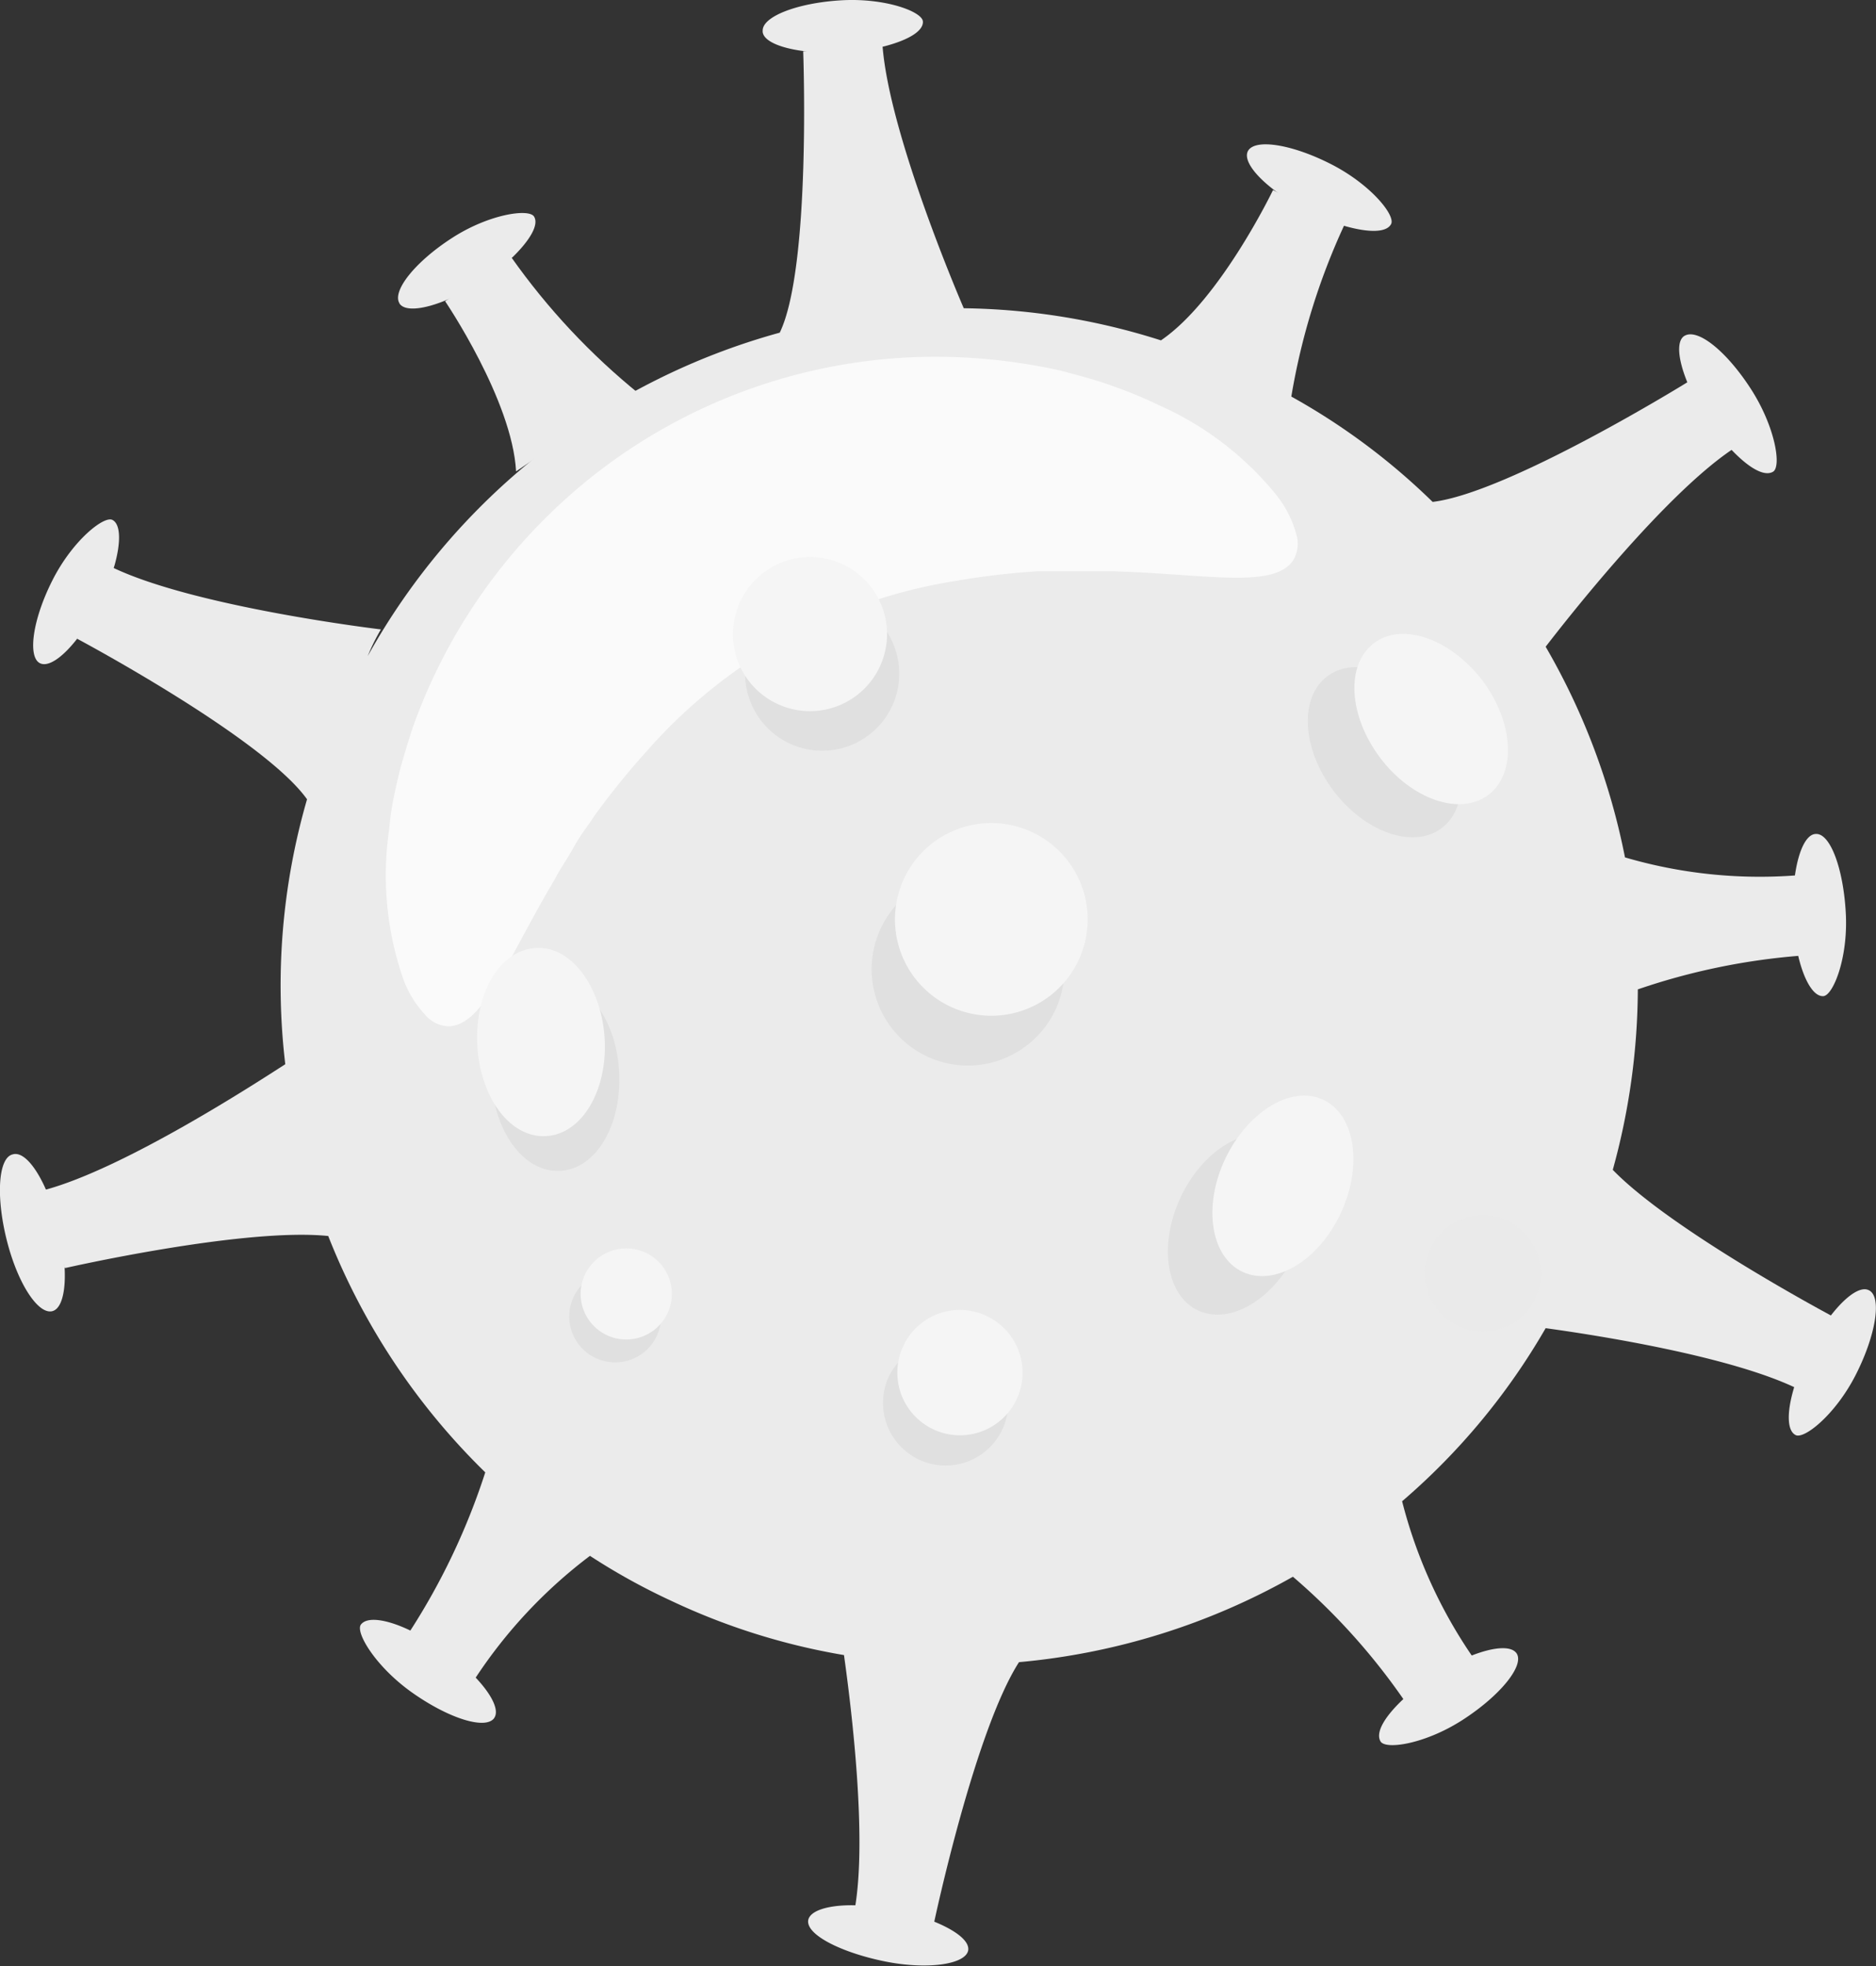<svg xmlns="http://www.w3.org/2000/svg" width="250" height="262" fill="none" xmlns:v="https://vecta.io/nano"><rect width="100%" height="100%" fill="#333333" stroke="none"/><style><![CDATA[.B{fill:#e0e0e0}.C{fill:#f5f5f5}.D{fill:#ebebeb}]]></style><g class="D"><path d="M5.866 158.597l2.782 10.4s23.794-5.435 35.092-4.28c4.673 11.86 11.805 22.594 20.927 31.498-2.436 7.55-5.86 14.746-10.185 21.397l8.86 6.034a65.45 65.45 0 0 1 15.278-16.305 85.53 85.53 0 0 0 10.827 5.992 88.11 88.11 0 0 0 23.024 7.232c1.027 7.318 3.08 24.308 1.455 33.723l10.57 1.84s5.392-25.42 11.298-34.62a90.59 90.59 0 0 0 36.504-11.384c5.662 4.85 10.67 10.418 14.893 16.562l9.072-5.863a64.86 64.86 0 0 1-9.415-20.756A88.76 88.76 0 0 0 205.977 177c6.847.94 24.607 3.723 33.51 8.045l4.707-9.63s-21.397-11.384-29.272-19.515c2.18-7.832 3.304-15.92 3.338-24.05 7.028-2.412 14.333-3.92 21.74-4.493l-.642-10.7a63.82 63.82 0 0 1-22.81-2.396 90.66 90.66 0 0 0-10.57-28.074c2.9-3.766 15.834-20.242 24.907-26.32l-5.99-8.944s-23.837 14.764-33.98 15.963a88.11 88.11 0 0 0-18.83-14.037c1.317-7.9 3.692-15.587 7.06-22.853l-9.5-4.665s-7.06 14.68-14.936 20.028a89.87 89.87 0 0 0-26.276-4.28c-.428-.984-9.93-23.11-10.827-35.007l-10.57.77s1.07 28.8-3.124 37.49c-11.555 3.176-22.363 8.623-31.8 16.022S54.834 76.96 49.004 87.43c.5-1.225 1.085-2.412 1.755-3.552 0 0-24.82-2.953-35.863-8.302l-4.622 9.543s24.82 13.224 30.642 21.398c-3.318 11.456-4.307 23.46-2.9 35.306-3.852 2.482-21.483 13.95-32.14 16.775zM165.364 49.255l-3.124-1.327 3.124 1.327z"/><path d="M59.317 40.14l8.816-5.863C72.966 41.13 78.727 47.28 85.25 52.55c-5.906 2.996-16.476 10.27-16.476 10.27-.513-9.5-9.458-22.68-9.458-22.68z"/></g><path d="M59.873 136.772c4.665-.257 7.703-8.9 14.037-19.557.685-1.37 1.67-2.696 2.525-4.28s1.883-2.824 2.825-4.28a103.07 103.07 0 0 1 6.933-8.56c10.652-12.138 25.218-20.163 41.17-22.68a101.92 101.92 0 0 1 10.913-1.284h9.972c12.367.342 21.397 2.397 24.05-1.412a4.29 4.29 0 0 0 .428-3.595c-.526-1.888-1.43-3.65-2.654-5.178a42.03 42.03 0 0 0-15.706-11.983 57.02 57.02 0 0 0-6.119-2.525c-2.183-.813-4.537-1.412-6.933-2.054a77.43 77.43 0 0 0-15.963-1.84c-19.44-.163-38.16 7.358-52.082 20.927-8.2 7.978-14.442 17.73-18.274 28.502-.77 2.397-1.498 4.708-2.01 6.933s-.94 4.28-1.113 6.548c-.983 6.608-.382 13.356 1.755 19.686.62 1.858 1.627 3.564 2.953 5.007.394.5.894.903 1.464 1.185a4.28 4.28 0 0 0 1.831.441z" fill="#fafafa"/><path d="M224.464 44.762c-1.626 1.027-.3 6 2.953 11a32.41 32.41 0 0 0 3.424 4.28c2.268 2.354 4.28 3.5 5.435 2.825s.3-6-2.953-11.04-7.104-8.13-8.86-7.06zM242 111.138c-1.926 0-3.295 4.964-3.038 10.956.07 1.858.314 3.707.727 5.52.77 3.124 2.012 5.22 3.296 5.136s3.295-5.007 2.995-10.956-2.054-10.74-3.98-10.656zm7.06 60.812c-1.7-.9-5.306 2.74-8.002 8.046a26.93 26.93 0 0 0-2.054 5.178c-.9 3.124-.856 5.52.3 6.077s5.307-2.74 8.003-8.046 3.5-10.4 1.754-11.255zm-46.945 48.402c-1.07-1.626-6-.342-11.04 2.9a31.71 31.71 0 0 0-4.28 3.381c-2.353 2.268-3.5 4.28-2.824 5.435s6 .343 10.998-2.9 8.174-7.2 7.147-8.816zm-73.095 39.585c.343-1.926-4.28-4.28-10.014-5.478a29.07 29.07 0 0 0-5.52-.556c-3.2 0-5.52.727-5.778 1.968-.342 1.926 4.28 4.28 10.014 5.478s10.913.47 11.298-1.412zm-63.165-30.984c1.113-1.583-1.97-5.7-6.847-9.115a29.91 29.91 0 0 0-4.836-2.782c-2.953-1.326-5.306-1.583-6.077-.556s1.97 5.65 6.9 9.115 9.757 4.922 10.87 3.338zm-58.887-54.22c1.883-.47 2.225-5.563.77-11.34a29.05 29.05 0 0 0-1.797-5.263c-1.37-2.953-2.996-4.708-4.28-4.28-1.883.47-2.225 5.564-.77 11.384s4.194 9.97 6.077 9.5z" class="D"/><path d="M157.32 159.583c-2.953 6.333-1.926 13.095 2.354 15.064s10.1-1.498 13.095-7.832 1.883-13.095-2.354-15.107-10.142 1.54-13.095 7.875z" class="B"/><path d="M163.267 154.446c-2.995 6.334-1.925 13.095 2.354 15.064s10.1-1.498 13.053-7.832 1.926-13.095-2.31-15.106-10.057 1.497-13.096 7.874z" class="C"/><path d="M191.297 95.132c-4.28-5.606-10.656-7.832-14.422-5.007s-3.38 9.672.813 15.235 10.656 7.832 14.422 5.007 3.424-9.67-.813-15.235z" class="B"/><path d="M197.547 90.68c-4.28-5.563-10.7-7.832-14.465-4.964s-3.38 9.63.813 15.235 10.7 7.832 14.465 4.964 3.38-9.63-.813-15.235z" class="C"/><path d="M118.46 183.42c-.7 1.495-.94 3.164-.693 4.797a8.34 8.34 0 0 0 2.09 4.372 8.35 8.35 0 0 0 4.167 2.475 8.34 8.34 0 0 0 4.84-.26c1.552-.563 2.902-1.574 3.88-2.905a8.35 8.35 0 0 0 1.61-4.571 8.34 8.34 0 0 0-1.201-4.695 8.35 8.35 0 0 0-3.609-3.236 8.56 8.56 0 0 0-11.084 4.023z" class="B"/><path d="M120.386 179.353c-.707 1.493-.956 3.162-.715 4.796s.963 3.16 2.073 4.384 2.557 2.09 4.16 2.492a8.35 8.35 0 0 0 4.843-.242c1.555-.56 2.91-1.566 3.89-2.894a8.35 8.35 0 0 0 .435-9.27c-.853-1.415-2.107-2.544-3.603-3.246a8.31 8.31 0 0 0-3.153-.794 8.3 8.3 0 0 0-6.002 2.156 8.31 8.31 0 0 0-1.929 2.618z" class="C"/><path d="M99.758 92.82a10.27 10.27 0 0 0 3.349 4.941c1.58 1.28 3.506 2.06 5.53 2.244a10.27 10.27 0 0 0 5.845-1.21c1.785-.973 3.242-2.454 4.185-4.256s1.33-3.843 1.11-5.864-1.03-3.933-2.337-5.492-3.044-2.695-4.996-3.265-4.03-.547-5.97.065a10.27 10.27 0 0 0-6.719 12.839z" class="B"/><path d="M98.133 87.557a10.27 10.27 0 0 0 3.358 4.939c1.583 1.277 3.51 2.055 5.538 2.236a10.27 10.27 0 0 0 5.845-1.223c1.784-.978 3.238-2.464 4.177-4.27a10.28 10.28 0 0 0-1.26-11.359c-1.312-1.556-3.056-2.687-5.01-3.25a10.27 10.27 0 0 0-5.971.087c-2.575.836-4.72 2.65-5.968 5.052s-1.504 5.2-.71 7.787z" class="C"/><path d="M76.435 172.848a6.12 6.12 0 0 0 1.027 6.723 6.11 6.11 0 0 0 3.056 1.813 6.12 6.12 0 0 0 3.549-.191c1.138-.413 2.128-1.154 2.844-2.13a6.12 6.12 0 0 0 .3-6.795 6.12 6.12 0 0 0-2.645-2.373c-1.472-.674-3.15-.742-4.67-.2s-2.764 1.682-3.46 3.143z" class="B"/><path d="M77.933 169.896a6.08 6.08 0 0 0-.48 3.486c.187 1.184.72 2.286 1.532 3.167s1.867 1.504 3.03 1.787 2.387.217 3.513-.192 2.107-1.142 2.818-2.107 1.12-2.118 1.178-3.315-.24-2.385-.857-3.413-1.522-1.85-2.605-2.365a6.12 6.12 0 0 0-8.131 2.952z" class="C"/><path d="M5.3 88.37c1.712.9 5.264-2.696 7.917-7.96.823-1.638 1.5-3.342 2.054-5.093.856-3.08.813-5.478-.3-6.034s-5.264 2.696-7.96 8.003S3.683 87.514 5.3 88.37zm47.93-47.93c1.027 1.584 5.906.3 10.87-2.9a29.1 29.1 0 0 0 4.28-3.338c2.268-2.225 3.466-4.28 2.782-5.35S65.223 28.5 60.26 31.7s-8.046 7.104-7.02 8.73zm48.4-36.3c0 1.883 4.965 3.167 10.87 2.825 1.832-.113 3.65-.385 5.436-.813 3.08-.813 5.135-2 5.05-3.295S118-.3 112.126.04s-10.613 2.183-10.486 4.1zm64.665 16.005c-.856 1.712 2.696 5.264 7.96 7.96a33.34 33.34 0 0 0 5.093 2.054c3.08.856 5.435.856 6.034-.3s-2.696-5.264-7.96-7.96-10.228-3.466-11.127-1.755z" class="D"/><path d="M65.48 143.8c.342 6.975 4.28 12.453 9.115 12.24s8.26-6.077 7.917-13.095-4.28-12.454-9.158-12.24-8.217 6.12-7.874 13.096z" class="B"/><path d="M63.596 139.168c.342 6.976 4.28 12.454 9.115 12.24s8.217-6.077 7.874-12.84-4.28-12.496-9.115-12.24-8.174 5.863-7.874 12.838z" class="C"/><path d="M117.432 123.59c-1.108 2.3-1.506 4.876-1.143 7.403a12.85 12.85 0 0 0 3.183 6.781 12.84 12.84 0 0 0 6.425 3.85c2.477.616 5.08.48 7.48-.4s4.485-2.437 6-4.5a12.83 12.83 0 0 0 .552-14.318c-1.342-2.172-3.3-3.894-5.625-4.947-3.053-1.382-6.526-1.516-9.677-.373s-5.73 3.474-7.185 6.493z" class="B"/><path d="M120.557 116.915a12.84 12.84 0 0 0 2 14.194 12.84 12.84 0 0 0 13.901 3.495c2.402-.866 4.49-2.428 6-4.487s2.37-4.522 2.474-7.073-.557-5.075-1.895-7.25-3.295-3.9-5.62-4.957a12.84 12.84 0 0 0-16.862 6.077z" class="C"/><path opacity=".04" d="M200.884 162.664c-1.374-.636-2.905-.855-4.402-.63s-2.896.884-4.023 1.895a7.75 7.75 0 0 0-2.317 3.796c-.385 1.465-.332 3 .152 4.445a7.75 7.75 0 0 0 6.714 5.244 7.74 7.74 0 0 0 4.349-.928 7.75 7.75 0 0 0 3.122-3.167c.468-.935.747-1.954.82-2.997a7.91 7.91 0 0 0-1.948-5.772c-.69-.786-1.528-1.427-2.467-1.887z" class="B"/></svg>